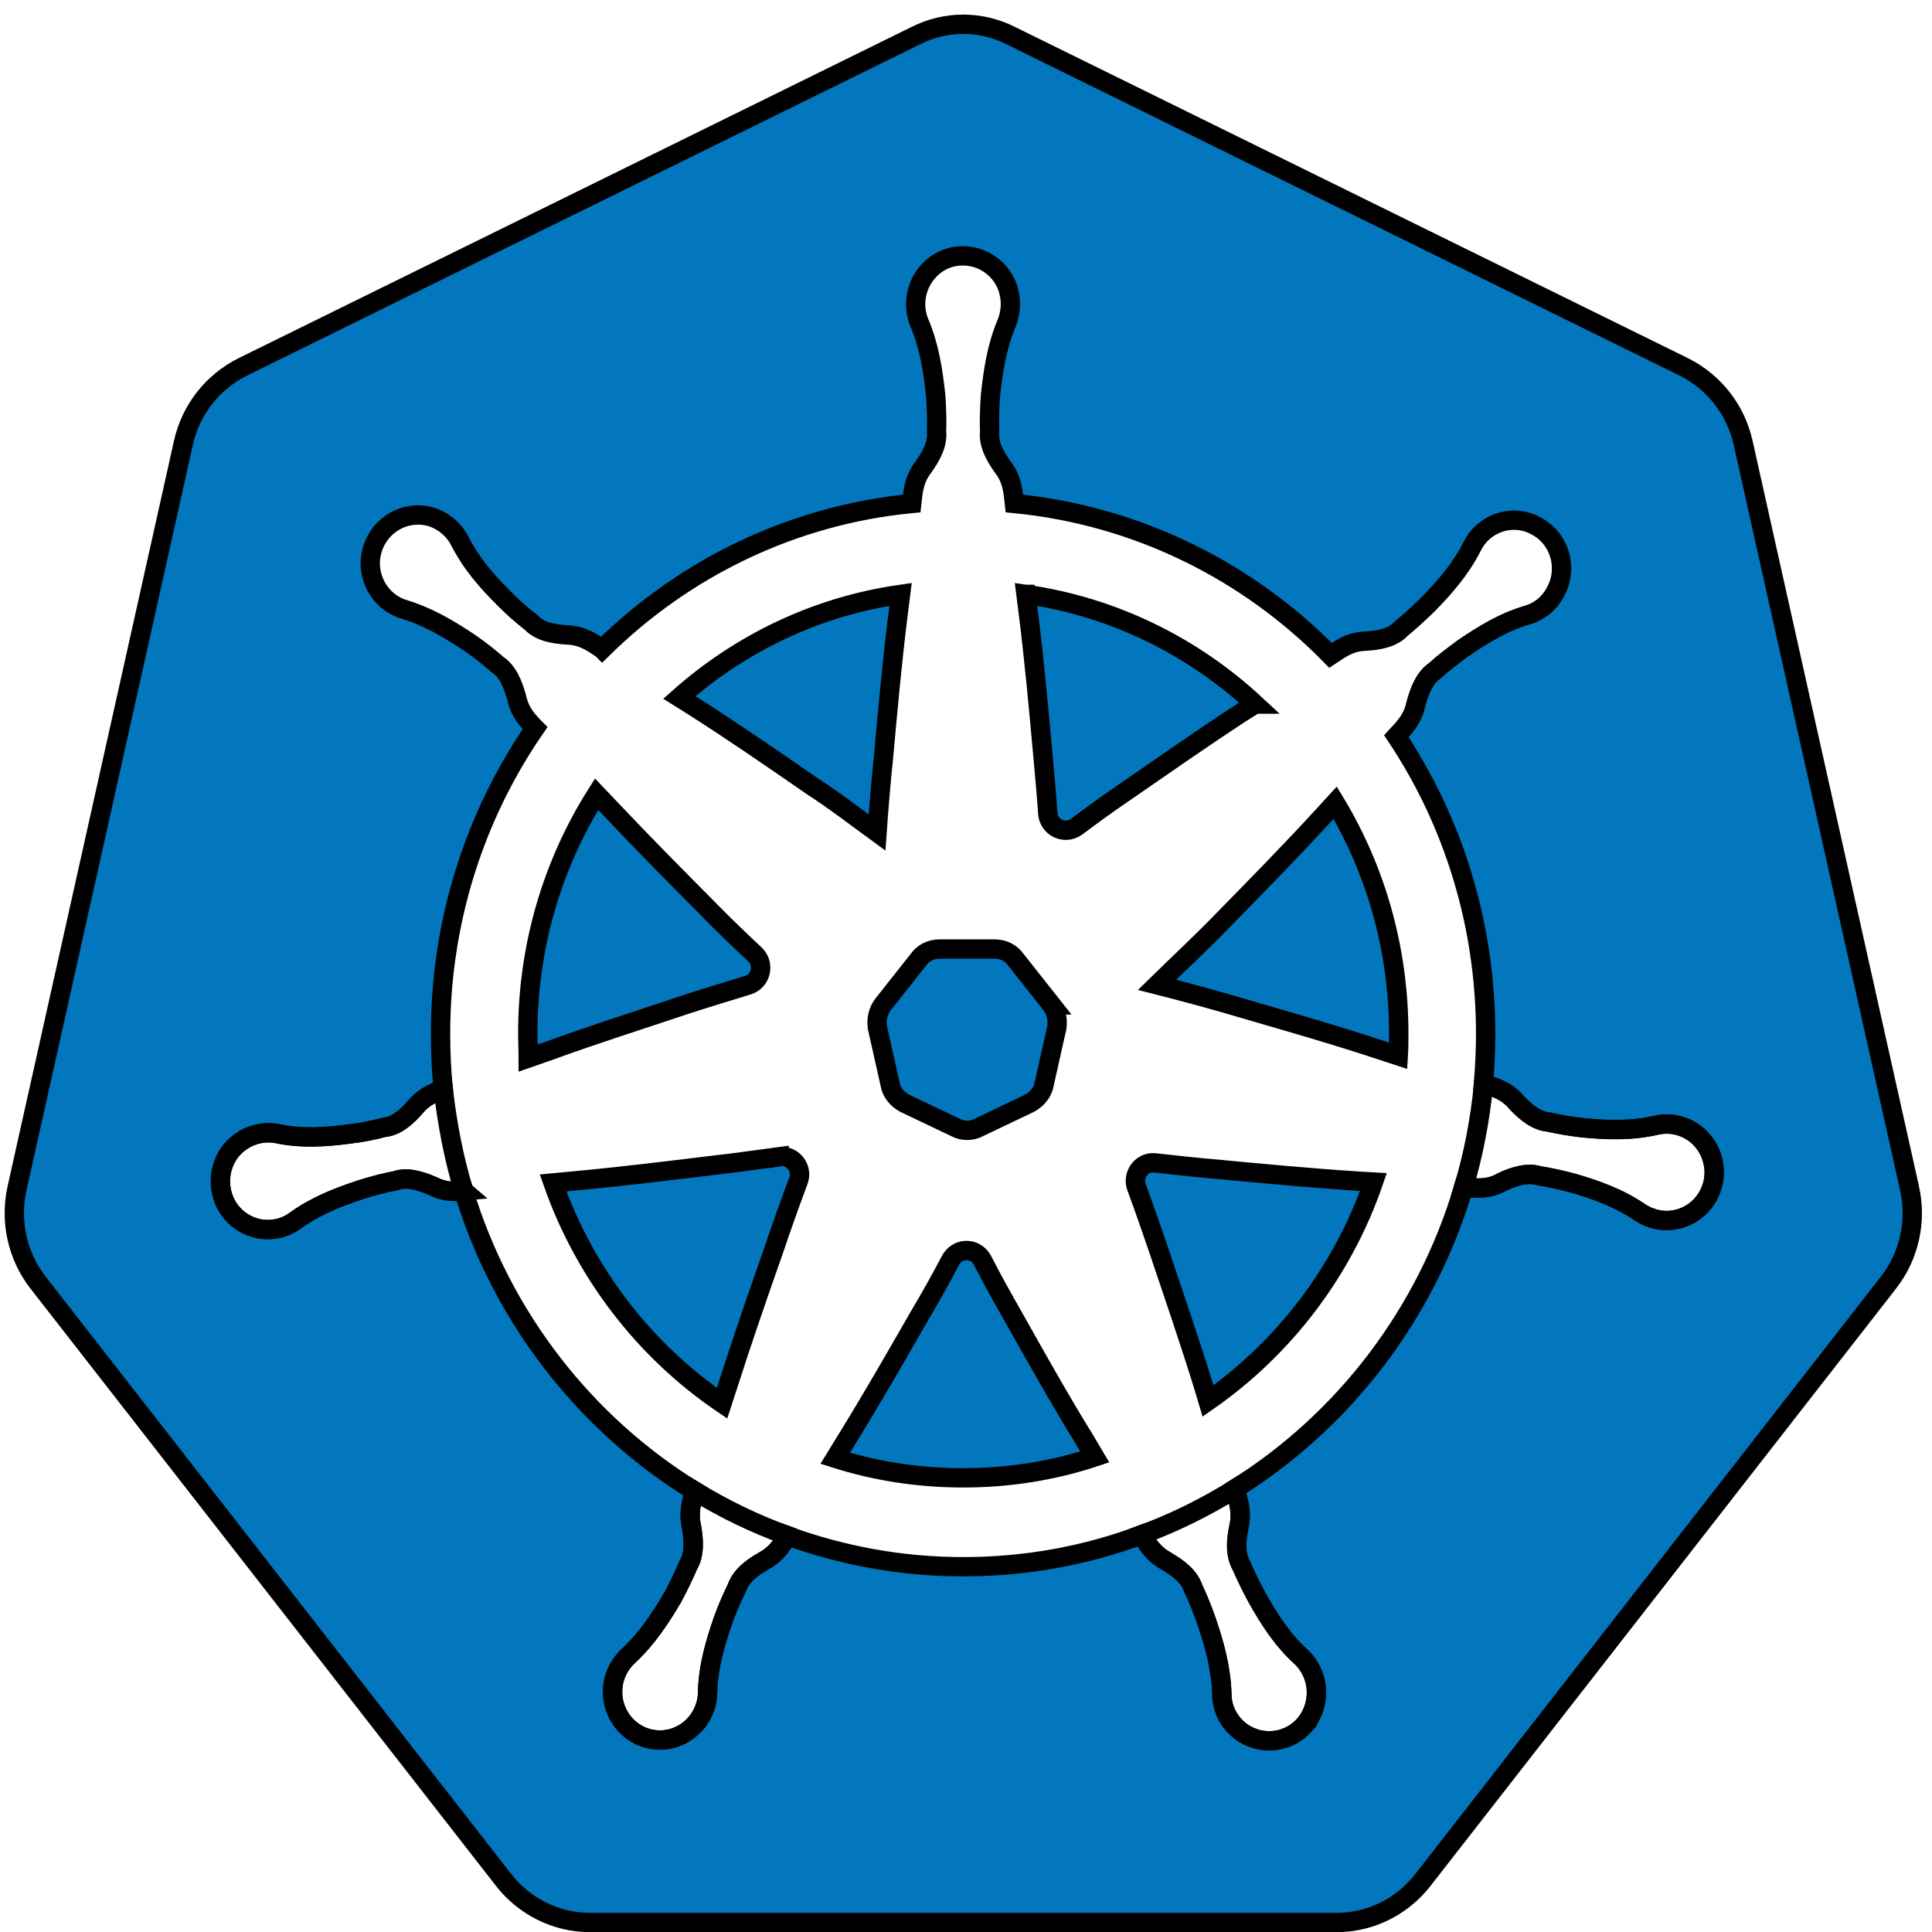 <svg width="100" height="100" viewBox="0 0 100 100" fill="none" xmlns="http://www.w3.org/2000/svg">
    <path stroke="null" id="svg_1" d="m54.427,52.012c0.24,0.314 0.341,0.766 0.273,1.185l-0.649,2.891c-0.068,0.452 -0.376,0.802 -0.75,1.01l-2.628,1.254c-0.376,0.208 -0.853,0.208 -1.229,0l-2.628,-1.254c-0.376,-0.208 -0.682,-0.558 -0.75,-1.01l-0.649,-2.891c-0.068,-0.419 0.035,-0.871 0.273,-1.185l1.843,-2.333c0.237,-0.349 0.649,-0.558 1.091,-0.558l2.868,0c0.444,0 0.853,0.208 1.093,0.558l1.843,2.333z" fill="#0277bd"/>
    <path stroke="null" id="svg_2" d="m53.104,30.765l0.113,0.897c0.315,2.482 0.541,4.99 0.766,7.472c0.089,0.988 0.181,1.955 0.247,2.944c0.045,0.759 0.879,1.149 1.488,0.713c0.766,-0.574 1.556,-1.149 2.367,-1.702c2.029,-1.402 4.034,-2.805 6.107,-4.162l0.766,-0.483c-3.223,-2.989 -7.325,-5.035 -11.855,-5.679zm0,0l0.113,0.897c0.315,2.482 0.541,4.99 0.766,7.472c0.089,0.988 0.181,1.955 0.247,2.944c0.045,0.759 0.879,1.149 1.488,0.713c0.766,-0.574 1.556,-1.149 2.367,-1.702c2.029,-1.402 4.034,-2.805 6.107,-4.162l0.766,-0.483c-3.223,-2.989 -7.325,-5.035 -11.855,-5.679zm0,0l0.113,0.897c0.315,2.482 0.541,4.99 0.766,7.472c0.089,0.988 0.181,1.955 0.247,2.944c0.045,0.759 0.879,1.149 1.488,0.713c0.766,-0.574 1.556,-1.149 2.367,-1.702c2.029,-1.402 4.034,-2.805 6.107,-4.162l0.766,-0.483c-3.223,-2.989 -7.325,-5.035 -11.855,-5.679zm0,0l0.113,0.897c0.315,2.482 0.541,4.99 0.766,7.472c0.089,0.988 0.181,1.955 0.247,2.944c0.045,0.759 0.879,1.149 1.488,0.713c0.766,-0.574 1.556,-1.149 2.367,-1.702c2.029,-1.402 4.034,-2.805 6.107,-4.162l0.766,-0.483c-3.223,-2.989 -7.325,-5.035 -11.855,-5.679zm0,0l0.113,0.897c0.315,2.482 0.541,4.99 0.766,7.472c0.089,0.988 0.181,1.955 0.247,2.944c0.045,0.759 0.879,1.149 1.488,0.713c0.766,-0.574 1.556,-1.149 2.367,-1.702c2.029,-1.402 4.034,-2.805 6.107,-4.162l0.766,-0.483c-3.223,-2.989 -7.325,-5.035 -11.855,-5.679zm16.002,10.781l-0.609,0.668c-1.69,1.84 -3.425,3.609 -5.162,5.38c-1.105,1.149 -2.299,2.252 -3.449,3.379c1.533,0.39 3.065,0.804 4.598,1.264c2.367,0.689 4.711,1.357 7.055,2.137l0.835,0.275c0.024,-0.369 0.024,-0.759 0.024,-1.149c0,-4.389 -1.194,-8.481 -3.291,-11.954zm0,0l-0.609,0.668c-1.69,1.84 -3.425,3.609 -5.162,5.38c-1.105,1.149 -2.299,2.252 -3.449,3.379c1.533,0.39 3.065,0.804 4.598,1.264c2.367,0.689 4.711,1.357 7.055,2.137l0.835,0.275c0.024,-0.369 0.024,-0.759 0.024,-1.149c0,-4.389 -1.194,-8.481 -3.291,-11.954zm-16.002,-10.781l0.113,0.897c0.315,2.482 0.541,4.99 0.766,7.472c0.089,0.988 0.181,1.955 0.247,2.944c0.045,0.759 0.879,1.149 1.488,0.713c0.766,-0.574 1.556,-1.149 2.367,-1.702c2.029,-1.402 4.034,-2.805 6.107,-4.162l0.766,-0.483c-3.223,-2.989 -7.325,-5.035 -11.855,-5.679zm0,0l0.113,0.897c0.315,2.482 0.541,4.99 0.766,7.472c0.089,0.988 0.181,1.955 0.247,2.944c0.045,0.759 0.879,1.149 1.488,0.713c0.766,-0.574 1.556,-1.149 2.367,-1.702c2.029,-1.402 4.034,-2.805 6.107,-4.162l0.766,-0.483c-3.223,-2.989 -7.325,-5.035 -11.855,-5.679zm17.196,30.37c-2.457,-0.16 -4.892,-0.39 -7.348,-0.62c-1.06,-0.091 -2.097,-0.206 -3.155,-0.323c-0.677,-0.091 -1.218,0.598 -0.969,1.264c0.383,1.034 0.743,2.07 1.105,3.128c0.79,2.345 1.601,4.712 2.344,7.103l0.247,0.828c3.921,-2.735 6.965,-6.689 8.564,-11.334l-0.787,-0.045zm-1.194,-19.588l-0.609,0.668c-1.69,1.84 -3.425,3.609 -5.162,5.38c-1.105,1.149 -2.299,2.252 -3.449,3.379c1.533,0.39 3.065,0.804 4.598,1.264c2.367,0.689 4.711,1.357 7.055,2.137l0.835,0.275c0.024,-0.369 0.024,-0.759 0.024,-1.149c0,-4.389 -1.194,-8.481 -3.291,-11.954zm0,0l-0.609,0.668c-1.69,1.84 -3.425,3.609 -5.162,5.38c-1.105,1.149 -2.299,2.252 -3.449,3.379c1.533,0.39 3.065,0.804 4.598,1.264c2.367,0.689 4.711,1.357 7.055,2.137l0.835,0.275c0.024,-0.369 0.024,-0.759 0.024,-1.149c0,-4.389 -1.194,-8.481 -3.291,-11.954zm1.194,19.588c-2.457,-0.16 -4.892,-0.39 -7.348,-0.62c-1.06,-0.091 -2.097,-0.206 -3.155,-0.323c-0.677,-0.091 -1.218,0.598 -0.969,1.264c0.383,1.034 0.743,2.07 1.105,3.128c0.79,2.345 1.601,4.712 2.344,7.103l0.247,0.828c3.921,-2.735 6.965,-6.689 8.564,-11.334l-0.787,-0.045zm-17.196,-30.37l0.113,0.897c0.315,2.482 0.541,4.99 0.766,7.472c0.089,0.988 0.181,1.955 0.247,2.944c0.045,0.759 0.879,1.149 1.488,0.713c0.766,-0.574 1.556,-1.149 2.367,-1.702c2.029,-1.402 4.034,-2.805 6.107,-4.162l0.766,-0.483c-3.223,-2.989 -7.325,-5.035 -11.855,-5.679zm0,0l0.113,0.897c0.315,2.482 0.541,4.99 0.766,7.472c0.089,0.988 0.181,1.955 0.247,2.944c0.045,0.759 0.879,1.149 1.488,0.713c0.766,-0.574 1.556,-1.149 2.367,-1.702c2.029,-1.402 4.034,-2.805 6.107,-4.162l0.766,-0.483c-3.223,-2.989 -7.325,-5.035 -11.855,-5.679zm17.196,30.37c-2.457,-0.16 -4.892,-0.39 -7.348,-0.62c-1.06,-0.091 -2.097,-0.206 -3.155,-0.323c-0.677,-0.091 -1.218,0.598 -0.969,1.264c0.383,1.034 0.743,2.07 1.105,3.128c0.79,2.345 1.601,4.712 2.344,7.103l0.247,0.828c3.921,-2.735 6.965,-6.689 8.564,-11.334l-0.787,-0.045zm-1.194,-19.588l-0.609,0.668c-1.69,1.84 -3.425,3.609 -5.162,5.38c-1.105,1.149 -2.299,2.252 -3.449,3.379c1.533,0.39 3.065,0.804 4.598,1.264c2.367,0.689 4.711,1.357 7.055,2.137l0.835,0.275c0.024,-0.369 0.024,-0.759 0.024,-1.149c0,-4.389 -1.194,-8.481 -3.291,-11.954zm0,0l-0.609,0.668c-1.69,1.84 -3.425,3.609 -5.162,5.38c-1.105,1.149 -2.299,2.252 -3.449,3.379c1.533,0.39 3.065,0.804 4.598,1.264c2.367,0.689 4.711,1.357 7.055,2.137l0.835,0.275c0.024,-0.369 0.024,-0.759 0.024,-1.149c0,-4.389 -1.194,-8.481 -3.291,-11.954zm1.194,19.588c-2.457,-0.16 -4.892,-0.39 -7.348,-0.62c-1.06,-0.091 -2.097,-0.206 -3.155,-0.323c-0.677,-0.091 -1.218,0.598 -0.969,1.264c0.383,1.034 0.743,2.07 1.105,3.128c0.79,2.345 1.601,4.712 2.344,7.103l0.247,0.828c3.921,-2.735 6.965,-6.689 8.564,-11.334l-0.787,-0.045zm-17.196,-30.37l0.113,0.897c0.315,2.482 0.541,4.99 0.766,7.472c0.089,0.988 0.181,1.955 0.247,2.944c0.045,0.759 0.879,1.149 1.488,0.713c0.766,-0.574 1.556,-1.149 2.367,-1.702c2.029,-1.402 4.034,-2.805 6.107,-4.162l0.766,-0.483c-3.223,-2.989 -7.325,-5.035 -11.855,-5.679zm3.042,43.771c-1.307,-2.116 -2.525,-4.298 -3.742,-6.459c-0.541,-0.943 -1.06,-1.886 -1.556,-2.85c-0.36,-0.668 -1.286,-0.668 -1.646,0c-0.52,0.988 -1.06,1.955 -1.622,2.896c-1.239,2.161 -2.48,4.322 -3.787,6.438l-0.564,0.919c2.097,0.668 4.328,1.012 6.627,1.012c2.367,0 4.666,-0.369 6.808,-1.082l-0.517,-0.874zm-3.042,-43.771l0.113,0.897c0.315,2.482 0.541,4.99 0.766,7.472c0.089,0.988 0.181,1.955 0.247,2.944c0.045,0.759 0.879,1.149 1.488,0.713c0.766,-0.574 1.556,-1.149 2.367,-1.702c2.029,-1.402 4.034,-2.805 6.107,-4.162l0.766,-0.483c-3.223,-2.989 -7.325,-5.035 -11.855,-5.679zm17.196,30.37c-2.457,-0.16 -4.892,-0.39 -7.348,-0.62c-1.06,-0.091 -2.097,-0.206 -3.155,-0.323c-0.677,-0.091 -1.218,0.598 -0.969,1.264c0.383,1.034 0.743,2.07 1.105,3.128c0.79,2.345 1.601,4.712 2.344,7.103l0.247,0.828c3.921,-2.735 6.965,-6.689 8.564,-11.334l-0.787,-0.045zm-1.194,-19.588l-0.609,0.668c-1.69,1.84 -3.425,3.609 -5.162,5.38c-1.105,1.149 -2.299,2.252 -3.449,3.379c1.533,0.39 3.065,0.804 4.598,1.264c2.367,0.689 4.711,1.357 7.055,2.137l0.835,0.275c0.024,-0.369 0.024,-0.759 0.024,-1.149c0,-4.389 -1.194,-8.481 -3.291,-11.954zm0,0l-0.609,0.668c-1.69,1.84 -3.425,3.609 -5.162,5.38c-1.105,1.149 -2.299,2.252 -3.449,3.379c1.533,0.39 3.065,0.804 4.598,1.264c2.367,0.689 4.711,1.357 7.055,2.137l0.835,0.275c0.024,-0.369 0.024,-0.759 0.024,-1.149c0,-4.389 -1.194,-8.481 -3.291,-11.954zm1.194,19.588c-2.457,-0.16 -4.892,-0.39 -7.348,-0.62c-1.06,-0.091 -2.097,-0.206 -3.155,-0.323c-0.677,-0.091 -1.218,0.598 -0.969,1.264c0.383,1.034 0.743,2.07 1.105,3.128c0.79,2.345 1.601,4.712 2.344,7.103l0.247,0.828c3.921,-2.735 6.965,-6.689 8.564,-11.334l-0.787,-0.045zm-17.196,-30.37l0.113,0.897c0.315,2.482 0.541,4.99 0.766,7.472c0.089,0.988 0.181,1.955 0.247,2.944c0.045,0.759 0.879,1.149 1.488,0.713c0.766,-0.574 1.556,-1.149 2.367,-1.702c2.029,-1.402 4.034,-2.805 6.107,-4.162l0.766,-0.483c-3.223,-2.989 -7.325,-5.035 -11.855,-5.679zm3.042,43.771c-1.307,-2.116 -2.525,-4.298 -3.742,-6.459c-0.541,-0.943 -1.06,-1.886 -1.556,-2.85c-0.36,-0.668 -1.286,-0.668 -1.646,0c-0.52,0.988 -1.06,1.955 -1.622,2.896c-1.239,2.161 -2.48,4.322 -3.787,6.438l-0.564,0.919c2.097,0.668 4.328,1.012 6.627,1.012c2.367,0 4.666,-0.369 6.808,-1.082l-0.517,-0.874zm-15.823,-14.665c-1.06,0.139 -2.097,0.299 -3.155,0.414c-2.457,0.299 -4.868,0.598 -7.325,0.828l-1.218,0.115c1.646,4.691 4.756,8.69 8.745,11.404l0.315,-0.967c0.766,-2.391 1.577,-4.736 2.412,-7.103c0.383,-1.149 0.79,-2.276 1.218,-3.425c0.27,-0.67 -0.294,-1.381 -0.992,-1.266zm15.823,14.665c-1.307,-2.116 -2.525,-4.298 -3.742,-6.459c-0.541,-0.943 -1.06,-1.886 -1.556,-2.85c-0.36,-0.668 -1.286,-0.668 -1.646,0c-0.52,0.988 -1.06,1.955 -1.622,2.896c-1.239,2.161 -2.48,4.322 -3.787,6.438l-0.564,0.919c2.097,0.668 4.328,1.012 6.627,1.012c2.367,0 4.666,-0.369 6.808,-1.082l-0.517,-0.874zm-3.042,-43.771l0.113,0.897c0.315,2.482 0.541,4.99 0.766,7.472c0.089,0.988 0.181,1.955 0.247,2.944c0.045,0.759 0.879,1.149 1.488,0.713c0.766,-0.574 1.556,-1.149 2.367,-1.702c2.029,-1.402 4.034,-2.805 6.107,-4.162l0.766,-0.483c-3.223,-2.989 -7.325,-5.035 -11.855,-5.679zm17.196,30.37c-2.457,-0.16 -4.892,-0.39 -7.348,-0.62c-1.06,-0.091 -2.097,-0.206 -3.155,-0.323c-0.677,-0.091 -1.218,0.598 -0.969,1.264c0.383,1.034 0.743,2.07 1.105,3.128c0.79,2.345 1.601,4.712 2.344,7.103l0.247,0.828c3.921,-2.735 6.965,-6.689 8.564,-11.334l-0.787,-0.045zm-1.194,-19.588l-0.609,0.668c-1.69,1.84 -3.425,3.609 -5.162,5.38c-1.105,1.149 -2.299,2.252 -3.449,3.379c1.533,0.39 3.065,0.804 4.598,1.264c2.367,0.689 4.711,1.357 7.055,2.137l0.835,0.275c0.024,-0.369 0.024,-0.759 0.024,-1.149c0,-4.389 -1.194,-8.481 -3.291,-11.954zm0,0l-0.609,0.668c-1.69,1.84 -3.425,3.609 -5.162,5.38c-1.105,1.149 -2.299,2.252 -3.449,3.379c1.533,0.39 3.065,0.804 4.598,1.264c2.367,0.689 4.711,1.357 7.055,2.137l0.835,0.275c0.024,-0.369 0.024,-0.759 0.024,-1.149c0,-4.389 -1.194,-8.481 -3.291,-11.954zm1.194,19.588c-2.457,-0.16 -4.892,-0.39 -7.348,-0.62c-1.06,-0.091 -2.097,-0.206 -3.155,-0.323c-0.677,-0.091 -1.218,0.598 -0.969,1.264c0.383,1.034 0.743,2.07 1.105,3.128c0.79,2.345 1.601,4.712 2.344,7.103l0.247,0.828c3.921,-2.735 6.965,-6.689 8.564,-11.334l-0.787,-0.045zm-17.196,-30.37l0.113,0.897c0.315,2.482 0.541,4.99 0.766,7.472c0.089,0.988 0.181,1.955 0.247,2.944c0.045,0.759 0.879,1.149 1.488,0.713c0.766,-0.574 1.556,-1.149 2.367,-1.702c2.029,-1.402 4.034,-2.805 6.107,-4.162l0.766,-0.483c-3.223,-2.989 -7.325,-5.035 -11.855,-5.679zm3.042,43.771c-1.307,-2.116 -2.525,-4.298 -3.742,-6.459c-0.541,-0.943 -1.06,-1.886 -1.556,-2.85c-0.36,-0.668 -1.286,-0.668 -1.646,0c-0.52,0.988 -1.06,1.955 -1.622,2.896c-1.239,2.161 -2.48,4.322 -3.787,6.438l-0.564,0.919c2.097,0.668 4.328,1.012 6.627,1.012c2.367,0 4.666,-0.369 6.808,-1.082l-0.517,-0.874zm-15.823,-14.665c-1.06,0.139 -2.097,0.299 -3.155,0.414c-2.457,0.299 -4.868,0.598 -7.325,0.828l-1.218,0.115c1.646,4.691 4.756,8.69 8.745,11.404l0.315,-0.967c0.766,-2.391 1.577,-4.736 2.412,-7.103c0.383,-1.149 0.79,-2.276 1.218,-3.425c0.27,-0.67 -0.294,-1.381 -0.992,-1.266zm0,0c-1.06,0.139 -2.097,0.299 -3.155,0.414c-2.457,0.299 -4.868,0.598 -7.325,0.828l-1.218,0.115c1.646,4.691 4.756,8.69 8.745,11.404l0.315,-0.967c0.766,-2.391 1.577,-4.736 2.412,-7.103c0.383,-1.149 0.79,-2.276 1.218,-3.425c0.27,-0.67 -0.294,-1.381 -0.992,-1.266zm15.823,14.665c-1.307,-2.116 -2.525,-4.298 -3.742,-6.459c-0.541,-0.943 -1.06,-1.886 -1.556,-2.85c-0.36,-0.668 -1.286,-0.668 -1.646,0c-0.52,0.988 -1.06,1.955 -1.622,2.896c-1.239,2.161 -2.48,4.322 -3.787,6.438l-0.564,0.919c2.097,0.668 4.328,1.012 6.627,1.012c2.367,0 4.666,-0.369 6.808,-1.082l-0.517,-0.874zm-3.042,-43.771l0.113,0.897c0.315,2.482 0.541,4.99 0.766,7.472c0.089,0.988 0.181,1.955 0.247,2.944c0.045,0.759 0.879,1.149 1.488,0.713c0.766,-0.574 1.556,-1.149 2.367,-1.702c2.029,-1.402 4.034,-2.805 6.107,-4.162l0.766,-0.483c-3.223,-2.989 -7.325,-5.035 -11.855,-5.679zm17.196,30.37c-2.457,-0.16 -4.892,-0.39 -7.348,-0.62c-1.06,-0.091 -2.097,-0.206 -3.155,-0.323c-0.677,-0.091 -1.218,0.598 -0.969,1.264c0.383,1.034 0.743,2.07 1.105,3.128c0.79,2.345 1.601,4.712 2.344,7.103l0.247,0.828c3.921,-2.735 6.965,-6.689 8.564,-11.334l-0.787,-0.045zm-1.194,-19.588l-0.609,0.668c-1.69,1.84 -3.425,3.609 -5.162,5.38c-1.105,1.149 -2.299,2.252 -3.449,3.379c1.533,0.39 3.065,0.804 4.598,1.264c2.367,0.689 4.711,1.357 7.055,2.137l0.835,0.275c0.024,-0.369 0.024,-0.759 0.024,-1.149c0,-4.389 -1.194,-8.481 -3.291,-11.954zm0,0l-0.609,0.668c-1.69,1.84 -3.425,3.609 -5.162,5.38c-1.105,1.149 -2.299,2.252 -3.449,3.379c1.533,0.39 3.065,0.804 4.598,1.264c2.367,0.689 4.711,1.357 7.055,2.137l0.835,0.275c0.024,-0.369 0.024,-0.759 0.024,-1.149c0,-4.389 -1.194,-8.481 -3.291,-11.954zm1.194,19.588c-2.457,-0.16 -4.892,-0.39 -7.348,-0.62c-1.06,-0.091 -2.097,-0.206 -3.155,-0.323c-0.677,-0.091 -1.218,0.598 -0.969,1.264c0.383,1.034 0.743,2.07 1.105,3.128c0.79,2.345 1.601,4.712 2.344,7.103l0.247,0.828c3.921,-2.735 6.965,-6.689 8.564,-11.334l-0.787,-0.045zm-17.196,-30.37l0.113,0.897c0.315,2.482 0.541,4.99 0.766,7.472c0.089,0.988 0.181,1.955 0.247,2.944c0.045,0.759 0.879,1.149 1.488,0.713c0.766,-0.574 1.556,-1.149 2.367,-1.702c2.029,-1.402 4.034,-2.805 6.107,-4.162l0.766,-0.483c-3.223,-2.989 -7.325,-5.035 -11.855,-5.679zm3.042,43.771c-1.307,-2.116 -2.525,-4.298 -3.742,-6.459c-0.541,-0.943 -1.06,-1.886 -1.556,-2.85c-0.36,-0.668 -1.286,-0.668 -1.646,0c-0.52,0.988 -1.06,1.955 -1.622,2.896c-1.239,2.161 -2.48,4.322 -3.787,6.438l-0.564,0.919c2.097,0.668 4.328,1.012 6.627,1.012c2.367,0 4.666,-0.369 6.808,-1.082l-0.517,-0.874zm-15.823,-14.665c-1.06,0.139 -2.097,0.299 -3.155,0.414c-2.457,0.299 -4.868,0.598 -7.325,0.828l-1.218,0.115c1.646,4.691 4.756,8.69 8.745,11.404l0.315,-0.967c0.766,-2.391 1.577,-4.736 2.412,-7.103c0.383,-1.149 0.79,-2.276 1.218,-3.425c0.27,-0.67 -0.294,-1.381 -0.992,-1.266zm-1.262,-10.485c-0.766,-0.713 -1.509,-1.426 -2.254,-2.185c-1.758,-1.771 -3.493,-3.518 -5.207,-5.334l-0.722,-0.759c-2.254,3.563 -3.561,7.816 -3.561,12.392c0,0.438 0.024,0.85 0.024,1.264l1.06,-0.369c2.323,-0.85 4.666,-1.587 6.986,-2.367c1.105,-0.369 2.21,-0.689 3.312,-1.034c0.701,-0.206 0.903,-1.103 0.362,-1.608zm1.262,10.485c-1.06,0.139 -2.097,0.299 -3.155,0.414c-2.457,0.299 -4.868,0.598 -7.325,0.828l-1.218,0.115c1.646,4.691 4.756,8.69 8.745,11.404l0.315,-0.967c0.766,-2.391 1.577,-4.736 2.412,-7.103c0.383,-1.149 0.79,-2.276 1.218,-3.425c0.27,-0.67 -0.294,-1.381 -0.992,-1.266zm15.823,14.665c-1.307,-2.116 -2.525,-4.298 -3.742,-6.459c-0.541,-0.943 -1.06,-1.886 -1.556,-2.85c-0.36,-0.668 -1.286,-0.668 -1.646,0c-0.52,0.988 -1.06,1.955 -1.622,2.896c-1.239,2.161 -2.48,4.322 -3.787,6.438l-0.564,0.919c2.097,0.668 4.328,1.012 6.627,1.012c2.367,0 4.666,-0.369 6.808,-1.082l-0.517,-0.874zm-3.042,-43.771l0.113,0.897c0.315,2.482 0.541,4.99 0.766,7.472c0.089,0.988 0.181,1.955 0.247,2.944c0.045,0.759 0.879,1.149 1.488,0.713c0.766,-0.574 1.556,-1.149 2.367,-1.702c2.029,-1.402 4.034,-2.805 6.107,-4.162l0.766,-0.483c-3.223,-2.989 -7.325,-5.035 -11.855,-5.679zm17.196,30.37c-2.457,-0.16 -4.892,-0.39 -7.348,-0.62c-1.06,-0.091 -2.097,-0.206 -3.155,-0.323c-0.677,-0.091 -1.218,0.598 -0.969,1.264c0.383,1.034 0.743,2.07 1.105,3.128c0.79,2.345 1.601,4.712 2.344,7.103l0.247,0.828c3.921,-2.735 6.965,-6.689 8.564,-11.334l-0.787,-0.045zm-1.194,-19.588l-0.609,0.668c-1.69,1.84 -3.425,3.609 -5.162,5.38c-1.105,1.149 -2.299,2.252 -3.449,3.379c1.533,0.39 3.065,0.804 4.598,1.264c2.367,0.689 4.711,1.357 7.055,2.137l0.835,0.275c0.024,-0.369 0.024,-0.759 0.024,-1.149c0,-4.389 -1.194,-8.481 -3.291,-11.954zm0,0l-0.609,0.668c-1.69,1.84 -3.425,3.609 -5.162,5.38c-1.105,1.149 -2.299,2.252 -3.449,3.379c1.533,0.39 3.065,0.804 4.598,1.264c2.367,0.689 4.711,1.357 7.055,2.137l0.835,0.275c0.024,-0.369 0.024,-0.759 0.024,-1.149c0,-4.389 -1.194,-8.481 -3.291,-11.954zm-6.154,18.968c-1.06,-0.091 -2.097,-0.206 -3.155,-0.323c-0.677,-0.091 -1.218,0.598 -0.969,1.264c0.383,1.034 0.743,2.07 1.105,3.128c0.79,2.345 1.601,4.712 2.344,7.103l0.247,0.828c3.921,-2.735 6.965,-6.689 8.564,-11.334l-0.79,-0.045c-2.454,-0.16 -4.887,-0.39 -7.346,-0.62zm2.008,-24.071c-3.223,-2.989 -7.325,-5.035 -11.855,-5.679l0.113,0.897c0.315,2.482 0.541,4.99 0.766,7.472c0.089,0.988 0.181,1.955 0.247,2.944c0.045,0.759 0.879,1.149 1.488,0.713c0.766,-0.574 1.556,-1.149 2.367,-1.702c2.029,-1.402 4.034,-2.805 6.107,-4.162l0.766,-0.483zm-12.555,31.633c-0.541,-0.943 -1.06,-1.886 -1.556,-2.85c-0.36,-0.668 -1.286,-0.668 -1.646,0c-0.52,0.988 -1.06,1.955 -1.622,2.896c-1.239,2.161 -2.48,4.322 -3.787,6.438l-0.564,0.919c2.097,0.668 4.328,1.012 6.627,1.012c2.367,0 4.666,-0.369 6.808,-1.082l-0.52,-0.874c-1.305,-2.113 -2.522,-4.298 -3.74,-6.459zm-12.081,-8.206c-1.06,0.139 -2.097,0.299 -3.155,0.414c-2.457,0.299 -4.868,0.598 -7.325,0.828l-1.218,0.115c1.646,4.691 4.756,8.69 8.745,11.404l0.315,-0.967c0.766,-2.391 1.577,-4.736 2.412,-7.103c0.383,-1.149 0.79,-2.276 1.218,-3.425c0.27,-0.67 -0.294,-1.381 -0.992,-1.266zm-1.622,-8.876c0.698,-0.206 0.903,-1.103 0.36,-1.608c-0.766,-0.713 -1.509,-1.426 -2.254,-2.185c-1.758,-1.771 -3.493,-3.518 -5.207,-5.334l-0.722,-0.759c-2.254,3.563 -3.561,7.816 -3.561,12.392c0,0.438 0.024,0.85 0.024,1.264l1.06,-0.369c2.323,-0.85 4.666,-1.587 6.986,-2.367c1.105,-0.366 2.21,-0.687 3.315,-1.034zm60.135,10.508l-8.611,-38.578c-0.383,-1.723 -1.509,-3.149 -3.065,-3.932l-34.845,-17.15c-1.556,-0.783 -3.359,-0.783 -4.913,0l-34.845,17.15c-1.556,0.783 -2.682,2.207 -3.065,3.932l-8.611,38.578c-0.383,1.723 0.024,3.518 1.081,4.875l24.116,30.944c1.081,1.378 2.727,2.185 4.441,2.185l38.677,0c1.714,0 3.359,-0.804 4.441,-2.185l24.116,-30.944c1.06,-1.359 1.467,-3.152 1.084,-4.875zm-12.036,1.608c-0.677,0.16 -1.352,0 -1.892,-0.345c-1.105,-0.759 -2.276,-1.173 -3.449,-1.517c-0.585,-0.16 -1.194,-0.299 -1.78,-0.39c-0.585,-0.184 -1.262,0 -1.939,0.321c-0.677,0.39 -1.286,0.323 -1.916,0.275l-0.068,0c-1.939,6.553 -6.199,12.093 -11.834,15.611l0,0.024c0.181,0.598 0.383,1.173 0.202,1.955c-0.158,0.759 -0.181,1.448 0.136,2.001c0.247,0.553 0.52,1.127 0.811,1.656c0.609,1.079 1.286,2.161 2.276,3.058c0.992,0.943 1.06,2.506 0.158,3.54c-0.924,1.012 -2.457,1.079 -3.472,0.16c-0.52,-0.483 -0.79,-1.127 -0.79,-1.792c-0.045,-1.357 -0.383,-2.551 -0.79,-3.748c-0.202,-0.574 -0.428,-1.149 -0.698,-1.723c-0.202,-0.598 -0.743,-1.012 -1.399,-1.402c-0.63,-0.345 -0.947,-0.828 -1.262,-1.357c-2.884,1.082 -5.994,1.656 -9.241,1.656c-3.199,0 -6.265,-0.574 -9.107,-1.608c-0.27,0.505 -0.585,0.964 -1.218,1.311c-0.654,0.369 -1.194,0.804 -1.396,1.402c-0.27,0.553 -0.52,1.127 -0.722,1.702c-0.407,1.197 -0.766,2.391 -0.79,3.748c-0.045,1.378 -1.194,2.46 -2.546,2.415c-1.352,-0.045 -2.412,-1.194 -2.367,-2.575c0.024,-0.713 0.339,-1.333 0.811,-1.771c0.992,-0.919 1.669,-1.977 2.299,-3.035c0.294,-0.553 0.564,-1.103 0.811,-1.678c0.315,-0.529 0.294,-1.242 0.158,-2.001c-0.158,-0.713 0,-1.288 0.181,-1.816c-5.658,-3.473 -9.986,-8.989 -11.968,-15.541c-0.52,0.045 -1.013,0.045 -1.601,-0.254c-0.698,-0.299 -1.352,-0.483 -1.939,-0.275c-0.609,0.115 -1.194,0.275 -1.78,0.459c-1.173,0.39 -2.323,0.828 -3.404,1.608c-1.105,0.804 -2.638,0.529 -3.425,-0.598c-0.766,-1.127 -0.52,-2.69 0.585,-3.473c0.564,-0.414 1.262,-0.553 1.892,-0.438c1.286,0.275 2.525,0.184 3.742,0.024c0.609,-0.069 1.218,-0.184 1.803,-0.345c0.609,-0.045 1.15,-0.505 1.646,-1.079c0.428,-0.505 0.924,-0.713 1.42,-0.897c-0.089,-0.943 -0.136,-1.907 -0.136,-2.874c0,-5.885 1.803,-11.334 4.892,-15.817c-0.407,-0.414 -0.79,-0.828 -0.947,-1.563c-0.202,-0.735 -0.472,-1.378 -0.992,-1.723c-0.472,-0.414 -0.947,-0.783 -1.443,-1.127c-1.037,-0.689 -2.097,-1.333 -3.359,-1.723c-1.307,-0.369 -2.073,-1.771 -1.69,-3.08c0.383,-1.333 1.735,-2.092 3.042,-1.723c0.654,0.206 1.194,0.668 1.488,1.242c0.609,1.197 1.443,2.137 2.323,3.011c0.428,0.438 0.903,0.85 1.375,1.218c0.428,0.459 1.105,0.598 1.848,0.644c0.79,0.024 1.284,0.369 1.803,0.713l0.024,0.024c4.238,-4.183 9.826,-6.943 16.025,-7.541c0.068,-0.62 0.113,-1.242 0.585,-1.862c0.451,-0.62 0.766,-1.242 0.698,-1.862c0.024,-0.62 0,-1.242 -0.045,-1.886c-0.136,-1.242 -0.315,-2.484 -0.835,-3.724c-0.541,-1.264 0.045,-2.735 1.286,-3.288c1.239,-0.529 2.682,0.045 3.223,1.311c0.27,0.668 0.247,1.378 0,1.977c-0.52,1.242 -0.698,2.482 -0.835,3.724c-0.045,0.644 -0.068,1.264 -0.045,1.886c-0.068,0.62 0.247,1.242 0.698,1.862c0.472,0.62 0.52,1.242 0.585,1.862c6.356,0.62 12.081,3.494 16.364,7.862c0.52,-0.345 1.013,-0.713 1.803,-0.735c0.743,-0.045 1.42,-0.184 1.848,-0.644c0.472,-0.39 0.924,-0.804 1.375,-1.242c0.856,-0.874 1.69,-1.816 2.299,-3.011c0.609,-1.242 2.097,-1.723 3.291,-1.079c1.218,0.62 1.69,2.137 1.06,3.358c-0.315,0.644 -0.856,1.082 -1.488,1.264c-1.262,0.369 -2.323,1.034 -3.336,1.723c-0.496,0.369 -0.992,0.735 -1.443,1.149c-0.52,0.345 -0.79,0.988 -0.992,1.723c-0.158,0.783 -0.585,1.218 -1.013,1.678c2.929,4.391 4.622,9.702 4.622,15.403c0,0.874 -0.045,1.747 -0.113,2.599l0.024,0c0.585,0.184 1.173,0.345 1.69,0.964c0.52,0.553 1.06,0.964 1.669,1.012c0.609,0.139 1.194,0.23 1.803,0.299c1.239,0.115 2.457,0.16 3.764,-0.139c1.331,-0.299 2.638,0.553 2.929,1.907c0.301,1.328 -0.534,2.661 -1.862,2.96zm-18.303,-20.897c-1.69,1.84 -3.425,3.609 -5.162,5.38c-1.105,1.149 -2.299,2.252 -3.449,3.379c1.533,0.39 3.065,0.804 4.598,1.264c2.367,0.689 4.711,1.357 7.055,2.137l0.835,0.275c0.024,-0.369 0.024,-0.759 0.024,-1.149c0,-4.391 -1.194,-8.484 -3.291,-11.954l-0.609,0.668zm-5.545,18.301c-1.06,-0.091 -2.097,-0.206 -3.155,-0.323c-0.677,-0.091 -1.218,0.598 -0.969,1.264c0.383,1.034 0.743,2.07 1.105,3.128c0.79,2.345 1.601,4.712 2.344,7.103l0.247,0.828c3.921,-2.735 6.965,-6.689 8.564,-11.334l-0.79,-0.045c-2.454,-0.16 -4.887,-0.39 -7.346,-0.62zm2.008,-24.071c-3.223,-2.989 -7.325,-5.035 -11.855,-5.679l0.113,0.897c0.315,2.482 0.541,4.99 0.766,7.472c0.089,0.988 0.181,1.955 0.247,2.944c0.045,0.759 0.879,1.149 1.488,0.713c0.766,-0.574 1.556,-1.149 2.367,-1.702c2.029,-1.402 4.034,-2.805 6.107,-4.162l0.766,-0.483zm-12.555,31.633c-0.541,-0.943 -1.06,-1.886 -1.556,-2.85c-0.36,-0.668 -1.286,-0.668 -1.646,0c-0.52,0.988 -1.06,1.955 -1.622,2.896c-1.239,2.161 -2.48,4.322 -3.787,6.438l-0.564,0.919c2.097,0.668 4.328,1.012 6.627,1.012c2.367,0 4.666,-0.369 6.808,-1.082l-0.52,-0.874c-1.305,-2.113 -2.522,-4.298 -3.74,-6.459zm-6.671,-28.943c0.226,-2.484 0.451,-4.99 0.766,-7.472l0.113,-0.897c-4.349,0.62 -8.293,2.53 -11.451,5.334l0.698,0.438c2.097,1.333 4.126,2.735 6.154,4.138c1.173,0.759 2.276,1.608 3.38,2.415c0.092,-1.314 0.205,-2.647 0.339,-3.956zm-5.409,20.737c-1.06,0.139 -2.097,0.299 -3.155,0.414c-2.457,0.299 -4.868,0.598 -7.325,0.828l-1.218,0.115c1.646,4.691 4.756,8.69 8.745,11.404l0.315,-0.967c0.766,-2.391 1.577,-4.736 2.412,-7.103c0.383,-1.149 0.79,-2.276 1.218,-3.425c0.27,-0.67 -0.294,-1.381 -0.992,-1.266zm-1.622,-8.876c0.698,-0.206 0.903,-1.103 0.36,-1.608c-0.766,-0.713 -1.509,-1.426 -2.254,-2.185c-1.758,-1.771 -3.493,-3.518 -5.207,-5.334l-0.722,-0.759c-2.254,3.563 -3.561,7.816 -3.561,12.392c0,0.438 0.024,0.85 0.024,1.264l1.06,-0.369c2.323,-0.85 4.666,-1.587 6.986,-2.367c1.105,-0.366 2.21,-0.687 3.315,-1.034zm0.36,-1.608c-0.766,-0.713 -1.509,-1.426 -2.254,-2.185c-1.758,-1.771 -3.493,-3.518 -5.207,-5.334l-0.722,-0.759c-2.254,3.563 -3.561,7.816 -3.561,12.392c0,0.438 0.024,0.85 0.024,1.264l1.06,-0.369c2.323,-0.85 4.666,-1.587 6.986,-2.367c1.105,-0.369 2.21,-0.689 3.312,-1.034c0.701,-0.206 0.903,-1.103 0.362,-1.608zm1.262,10.485c-1.06,0.139 -2.097,0.299 -3.155,0.414c-2.457,0.299 -4.868,0.598 -7.325,0.828l-1.218,0.115c1.646,4.691 4.756,8.69 8.745,11.404l0.315,-0.967c0.766,-2.391 1.577,-4.736 2.412,-7.103c0.383,-1.149 0.79,-2.276 1.218,-3.425c0.27,-0.67 -0.294,-1.381 -0.992,-1.266zm15.823,14.665c-1.307,-2.116 -2.525,-4.298 -3.742,-6.459c-0.541,-0.943 -1.06,-1.886 -1.556,-2.85c-0.36,-0.668 -1.286,-0.668 -1.646,0c-0.52,0.988 -1.06,1.955 -1.622,2.896c-1.239,2.161 -2.48,4.322 -3.787,6.438l-0.564,0.919c2.097,0.668 4.328,1.012 6.627,1.012c2.367,0 4.666,-0.369 6.808,-1.082l-0.517,-0.874zm-3.042,-43.771l0.113,0.897c0.315,2.482 0.541,4.99 0.766,7.472c0.089,0.988 0.181,1.955 0.247,2.944c0.045,0.759 0.879,1.149 1.488,0.713c0.766,-0.574 1.556,-1.149 2.367,-1.702c2.029,-1.402 4.034,-2.805 6.107,-4.162l0.766,-0.483c-3.223,-2.989 -7.325,-5.035 -11.855,-5.679zm17.196,30.37c-2.457,-0.16 -4.892,-0.39 -7.348,-0.62c-1.06,-0.091 -2.097,-0.206 -3.155,-0.323c-0.677,-0.091 -1.218,0.598 -0.969,1.264c0.383,1.034 0.743,2.07 1.105,3.128c0.79,2.345 1.601,4.712 2.344,7.103l0.247,0.828c3.921,-2.735 6.965,-6.689 8.564,-11.334l-0.787,-0.045zm-1.194,-19.588l-0.609,0.668c-1.69,1.84 -3.425,3.609 -5.162,5.38c-1.105,1.149 -2.299,2.252 -3.449,3.379c1.533,0.39 3.065,0.804 4.598,1.264c2.367,0.689 4.711,1.357 7.055,2.137l0.835,0.275c0.024,-0.369 0.024,-0.759 0.024,-1.149c0,-4.389 -1.194,-8.481 -3.291,-11.954zm0,0l-0.609,0.668c-1.69,1.84 -3.425,3.609 -5.162,5.38c-1.105,1.149 -2.299,2.252 -3.449,3.379c1.533,0.39 3.065,0.804 4.598,1.264c2.367,0.689 4.711,1.357 7.055,2.137l0.835,0.275c0.024,-0.369 0.024,-0.759 0.024,-1.149c0,-4.389 -1.194,-8.481 -3.291,-11.954zm1.194,19.588c-2.457,-0.16 -4.892,-0.39 -7.348,-0.62c-1.06,-0.091 -2.097,-0.206 -3.155,-0.323c-0.677,-0.091 -1.218,0.598 -0.969,1.264c0.383,1.034 0.743,2.07 1.105,3.128c0.79,2.345 1.601,4.712 2.344,7.103l0.247,0.828c3.921,-2.735 6.965,-6.689 8.564,-11.334l-0.787,-0.045zm-17.196,-30.37l0.113,0.897c0.315,2.482 0.541,4.99 0.766,7.472c0.089,0.988 0.181,1.955 0.247,2.944c0.045,0.759 0.879,1.149 1.488,0.713c0.766,-0.574 1.556,-1.149 2.367,-1.702c2.029,-1.402 4.034,-2.805 6.107,-4.162l0.766,-0.483c-3.223,-2.989 -7.325,-5.035 -11.855,-5.679zm3.042,43.771c-1.307,-2.116 -2.525,-4.298 -3.742,-6.459c-0.541,-0.943 -1.06,-1.886 -1.556,-2.85c-0.36,-0.668 -1.286,-0.668 -1.646,0c-0.52,0.988 -1.06,1.955 -1.622,2.896c-1.239,2.161 -2.48,4.322 -3.787,6.438l-0.564,0.919c2.097,0.668 4.328,1.012 6.627,1.012c2.367,0 4.666,-0.369 6.808,-1.082l-0.517,-0.874zm-15.823,-14.665c-1.06,0.139 -2.097,0.299 -3.155,0.414c-2.457,0.299 -4.868,0.598 -7.325,0.828l-1.218,0.115c1.646,4.691 4.756,8.69 8.745,11.404l0.315,-0.967c0.766,-2.391 1.577,-4.736 2.412,-7.103c0.383,-1.149 0.79,-2.276 1.218,-3.425c0.27,-0.67 -0.294,-1.381 -0.992,-1.266zm-1.262,-10.485c-0.766,-0.713 -1.509,-1.426 -2.254,-2.185c-1.758,-1.771 -3.493,-3.518 -5.207,-5.334l-0.722,-0.759c-2.254,3.563 -3.561,7.816 -3.561,12.392c0,0.438 0.024,0.85 0.024,1.264l1.06,-0.369c2.323,-0.85 4.666,-1.587 6.986,-2.367c1.105,-0.369 2.21,-0.689 3.312,-1.034c0.701,-0.206 0.903,-1.103 0.362,-1.608zm1.262,10.485c-1.06,0.139 -2.097,0.299 -3.155,0.414c-2.457,0.299 -4.868,0.598 -7.325,0.828l-1.218,0.115c1.646,4.691 4.756,8.69 8.745,11.404l0.315,-0.967c0.766,-2.391 1.577,-4.736 2.412,-7.103c0.383,-1.149 0.79,-2.276 1.218,-3.425c0.27,-0.67 -0.294,-1.381 -0.992,-1.266zm15.823,14.665c-1.307,-2.116 -2.525,-4.298 -3.742,-6.459c-0.541,-0.943 -1.06,-1.886 -1.556,-2.85c-0.36,-0.668 -1.286,-0.668 -1.646,0c-0.52,0.988 -1.06,1.955 -1.622,2.896c-1.239,2.161 -2.48,4.322 -3.787,6.438l-0.564,0.919c2.097,0.668 4.328,1.012 6.627,1.012c2.367,0 4.666,-0.369 6.808,-1.082l-0.517,-0.874zm-3.042,-43.771l0.113,0.897c0.315,2.482 0.541,4.99 0.766,7.472c0.089,0.988 0.181,1.955 0.247,2.944c0.045,0.759 0.879,1.149 1.488,0.713c0.766,-0.574 1.556,-1.149 2.367,-1.702c2.029,-1.402 4.034,-2.805 6.107,-4.162l0.766,-0.483c-3.223,-2.989 -7.325,-5.035 -11.855,-5.679zm17.196,30.37c-2.457,-0.16 -4.892,-0.39 -7.348,-0.62c-1.06,-0.091 -2.097,-0.206 -3.155,-0.323c-0.677,-0.091 -1.218,0.598 -0.969,1.264c0.383,1.034 0.743,2.07 1.105,3.128c0.79,2.345 1.601,4.712 2.344,7.103l0.247,0.828c3.921,-2.735 6.965,-6.689 8.564,-11.334l-0.787,-0.045zm-1.194,-19.588l-0.609,0.668c-1.69,1.84 -3.425,3.609 -5.162,5.38c-1.105,1.149 -2.299,2.252 -3.449,3.379c1.533,0.39 3.065,0.804 4.598,1.264c2.367,0.689 4.711,1.357 7.055,2.137l0.835,0.275c0.024,-0.369 0.024,-0.759 0.024,-1.149c0,-4.389 -1.194,-8.481 -3.291,-11.954zm0,0l-0.609,0.668c-1.69,1.84 -3.425,3.609 -5.162,5.38c-1.105,1.149 -2.299,2.252 -3.449,3.379c1.533,0.39 3.065,0.804 4.598,1.264c2.367,0.689 4.711,1.357 7.055,2.137l0.835,0.275c0.024,-0.369 0.024,-0.759 0.024,-1.149c0,-4.389 -1.194,-8.481 -3.291,-11.954zm1.194,19.588c-2.457,-0.16 -4.892,-0.39 -7.348,-0.62c-1.06,-0.091 -2.097,-0.206 -3.155,-0.323c-0.677,-0.091 -1.218,0.598 -0.969,1.264c0.383,1.034 0.743,2.07 1.105,3.128c0.79,2.345 1.601,4.712 2.344,7.103l0.247,0.828c3.921,-2.735 6.965,-6.689 8.564,-11.334l-0.787,-0.045zm-17.196,-30.37l0.113,0.897c0.315,2.482 0.541,4.99 0.766,7.472c0.089,0.988 0.181,1.955 0.247,2.944c0.045,0.759 0.879,1.149 1.488,0.713c0.766,-0.574 1.556,-1.149 2.367,-1.702c2.029,-1.402 4.034,-2.805 6.107,-4.162l0.766,-0.483c-3.223,-2.989 -7.325,-5.035 -11.855,-5.679zm3.042,43.771c-1.307,-2.116 -2.525,-4.298 -3.742,-6.459c-0.541,-0.943 -1.06,-1.886 -1.556,-2.85c-0.36,-0.668 -1.286,-0.668 -1.646,0c-0.52,0.988 -1.06,1.955 -1.622,2.896c-1.239,2.161 -2.48,4.322 -3.787,6.438l-0.564,0.919c2.097,0.668 4.328,1.012 6.627,1.012c2.367,0 4.666,-0.369 6.808,-1.082l-0.517,-0.874zm-15.823,-14.665c-1.06,0.139 -2.097,0.299 -3.155,0.414c-2.457,0.299 -4.868,0.598 -7.325,0.828l-1.218,0.115c1.646,4.691 4.756,8.69 8.745,11.404l0.315,-0.967c0.766,-2.391 1.577,-4.736 2.412,-7.103c0.383,-1.149 0.79,-2.276 1.218,-3.425c0.27,-0.67 -0.294,-1.381 -0.992,-1.266zm15.823,14.665c-1.307,-2.116 -2.525,-4.298 -3.742,-6.459c-0.541,-0.943 -1.06,-1.886 -1.556,-2.85c-0.36,-0.668 -1.286,-0.668 -1.646,0c-0.52,0.988 -1.06,1.955 -1.622,2.896c-1.239,2.161 -2.48,4.322 -3.787,6.438l-0.564,0.919c2.097,0.668 4.328,1.012 6.627,1.012c2.367,0 4.666,-0.369 6.808,-1.082l-0.517,-0.874zm-3.042,-43.771l0.113,0.897c0.315,2.482 0.541,4.99 0.766,7.472c0.089,0.988 0.181,1.955 0.247,2.944c0.045,0.759 0.879,1.149 1.488,0.713c0.766,-0.574 1.556,-1.149 2.367,-1.702c2.029,-1.402 4.034,-2.805 6.107,-4.162l0.766,-0.483c-3.223,-2.989 -7.325,-5.035 -11.855,-5.679zm17.196,30.37c-2.457,-0.16 -4.892,-0.39 -7.348,-0.62c-1.06,-0.091 -2.097,-0.206 -3.155,-0.323c-0.677,-0.091 -1.218,0.598 -0.969,1.264c0.383,1.034 0.743,2.07 1.105,3.128c0.79,2.345 1.601,4.712 2.344,7.103l0.247,0.828c3.921,-2.735 6.965,-6.689 8.564,-11.334l-0.787,-0.045zm-1.194,-19.588l-0.609,0.668c-1.69,1.84 -3.425,3.609 -5.162,5.38c-1.105,1.149 -2.299,2.252 -3.449,3.379c1.533,0.39 3.065,0.804 4.598,1.264c2.367,0.689 4.711,1.357 7.055,2.137l0.835,0.275c0.024,-0.369 0.024,-0.759 0.024,-1.149c0,-4.389 -1.194,-8.481 -3.291,-11.954zm0,0l-0.609,0.668c-1.69,1.84 -3.425,3.609 -5.162,5.38c-1.105,1.149 -2.299,2.252 -3.449,3.379c1.533,0.39 3.065,0.804 4.598,1.264c2.367,0.689 4.711,1.357 7.055,2.137l0.835,0.275c0.024,-0.369 0.024,-0.759 0.024,-1.149c0,-4.389 -1.194,-8.481 -3.291,-11.954zm1.194,19.588c-2.457,-0.16 -4.892,-0.39 -7.348,-0.62c-1.06,-0.091 -2.097,-0.206 -3.155,-0.323c-0.677,-0.091 -1.218,0.598 -0.969,1.264c0.383,1.034 0.743,2.07 1.105,3.128c0.79,2.345 1.601,4.712 2.344,7.103l0.247,0.828c3.921,-2.735 6.965,-6.689 8.564,-11.334l-0.787,-0.045zm-17.196,-30.37l0.113,0.897c0.315,2.482 0.541,4.99 0.766,7.472c0.089,0.988 0.181,1.955 0.247,2.944c0.045,0.759 0.879,1.149 1.488,0.713c0.766,-0.574 1.556,-1.149 2.367,-1.702c2.029,-1.402 4.034,-2.805 6.107,-4.162l0.766,-0.483c-3.223,-2.989 -7.325,-5.035 -11.855,-5.679zm3.042,43.771c-1.307,-2.116 -2.525,-4.298 -3.742,-6.459c-0.541,-0.943 -1.06,-1.886 -1.556,-2.85c-0.36,-0.668 -1.286,-0.668 -1.646,0c-0.52,0.988 -1.06,1.955 -1.622,2.896c-1.239,2.161 -2.48,4.322 -3.787,6.438l-0.564,0.919c2.097,0.668 4.328,1.012 6.627,1.012c2.367,0 4.666,-0.369 6.808,-1.082l-0.517,-0.874zm0,0c-1.307,-2.116 -2.525,-4.298 -3.742,-6.459c-0.541,-0.943 -1.06,-1.886 -1.556,-2.85c-0.36,-0.668 -1.286,-0.668 -1.646,0c-0.52,0.988 -1.06,1.955 -1.622,2.896c-1.239,2.161 -2.48,4.322 -3.787,6.438l-0.564,0.919c2.097,0.668 4.328,1.012 6.627,1.012c2.367,0 4.666,-0.369 6.808,-1.082l-0.517,-0.874zm-3.042,-43.771l0.113,0.897c0.315,2.482 0.541,4.99 0.766,7.472c0.089,0.988 0.181,1.955 0.247,2.944c0.045,0.759 0.879,1.149 1.488,0.713c0.766,-0.574 1.556,-1.149 2.367,-1.702c2.029,-1.402 4.034,-2.805 6.107,-4.162l0.766,-0.483c-3.223,-2.989 -7.325,-5.035 -11.855,-5.679zm17.196,30.37c-2.457,-0.16 -4.892,-0.39 -7.348,-0.62c-1.06,-0.091 -2.097,-0.206 -3.155,-0.323c-0.677,-0.091 -1.218,0.598 -0.969,1.264c0.383,1.034 0.743,2.07 1.105,3.128c0.79,2.345 1.601,4.712 2.344,7.103l0.247,0.828c3.921,-2.735 6.965,-6.689 8.564,-11.334l-0.787,-0.045zm-1.194,-19.588l-0.609,0.668c-1.69,1.84 -3.425,3.609 -5.162,5.38c-1.105,1.149 -2.299,2.252 -3.449,3.379c1.533,0.39 3.065,0.804 4.598,1.264c2.367,0.689 4.711,1.357 7.055,2.137l0.835,0.275c0.024,-0.369 0.024,-0.759 0.024,-1.149c0,-4.389 -1.194,-8.481 -3.291,-11.954zm0,0l-0.609,0.668c-1.69,1.84 -3.425,3.609 -5.162,5.38c-1.105,1.149 -2.299,2.252 -3.449,3.379c1.533,0.39 3.065,0.804 4.598,1.264c2.367,0.689 4.711,1.357 7.055,2.137l0.835,0.275c0.024,-0.369 0.024,-0.759 0.024,-1.149c0,-4.389 -1.194,-8.481 -3.291,-11.954zm1.194,19.588c-2.457,-0.16 -4.892,-0.39 -7.348,-0.62c-1.06,-0.091 -2.097,-0.206 -3.155,-0.323c-0.677,-0.091 -1.218,0.598 -0.969,1.264c0.383,1.034 0.743,2.07 1.105,3.128c0.79,2.345 1.601,4.712 2.344,7.103l0.247,0.828c3.921,-2.735 6.965,-6.689 8.564,-11.334l-0.787,-0.045zm-17.196,-30.37l0.113,0.897c0.315,2.482 0.541,4.99 0.766,7.472c0.089,0.988 0.181,1.955 0.247,2.944c0.045,0.759 0.879,1.149 1.488,0.713c0.766,-0.574 1.556,-1.149 2.367,-1.702c2.029,-1.402 4.034,-2.805 6.107,-4.162l0.766,-0.483c-3.223,-2.989 -7.325,-5.035 -11.855,-5.679zm3.042,43.771c-1.307,-2.116 -2.525,-4.298 -3.742,-6.459c-0.541,-0.943 -1.06,-1.886 -1.556,-2.85c-0.36,-0.668 -1.286,-0.668 -1.646,0c-0.52,0.988 -1.06,1.955 -1.622,2.896c-1.239,2.161 -2.48,4.322 -3.787,6.438l-0.564,0.919c2.097,0.668 4.328,1.012 6.627,1.012c2.367,0 4.666,-0.369 6.808,-1.082l-0.517,-0.874zm-3.042,-43.771l0.113,0.897c0.315,2.482 0.541,4.99 0.766,7.472c0.089,0.988 0.181,1.955 0.247,2.944c0.045,0.759 0.879,1.149 1.488,0.713c0.766,-0.574 1.556,-1.149 2.367,-1.702c2.029,-1.402 4.034,-2.805 6.107,-4.162l0.766,-0.483c-3.223,-2.989 -7.325,-5.035 -11.855,-5.679zm17.196,30.37c-2.457,-0.16 -4.892,-0.39 -7.348,-0.62c-1.06,-0.091 -2.097,-0.206 -3.155,-0.323c-0.677,-0.091 -1.218,0.598 -0.969,1.264c0.383,1.034 0.743,2.07 1.105,3.128c0.79,2.345 1.601,4.712 2.344,7.103l0.247,0.828c3.921,-2.735 6.965,-6.689 8.564,-11.334l-0.787,-0.045zm-1.194,-19.588l-0.609,0.668c-1.69,1.84 -3.425,3.609 -5.162,5.38c-1.105,1.149 -2.299,2.252 -3.449,3.379c1.533,0.39 3.065,0.804 4.598,1.264c2.367,0.689 4.711,1.357 7.055,2.137l0.835,0.275c0.024,-0.369 0.024,-0.759 0.024,-1.149c0,-4.389 -1.194,-8.481 -3.291,-11.954zm0,0l-0.609,0.668c-1.69,1.84 -3.425,3.609 -5.162,5.38c-1.105,1.149 -2.299,2.252 -3.449,3.379c1.533,0.39 3.065,0.804 4.598,1.264c2.367,0.689 4.711,1.357 7.055,2.137l0.835,0.275c0.024,-0.369 0.024,-0.759 0.024,-1.149c0,-4.389 -1.194,-8.481 -3.291,-11.954zm1.194,19.588c-2.457,-0.16 -4.892,-0.39 -7.348,-0.62c-1.06,-0.091 -2.097,-0.206 -3.155,-0.323c-0.677,-0.091 -1.218,0.598 -0.969,1.264c0.383,1.034 0.743,2.07 1.105,3.128c0.79,2.345 1.601,4.712 2.344,7.103l0.247,0.828c3.921,-2.735 6.965,-6.689 8.564,-11.334l-0.787,-0.045zm-17.196,-30.37l0.113,0.897c0.315,2.482 0.541,4.99 0.766,7.472c0.089,0.988 0.181,1.955 0.247,2.944c0.045,0.759 0.879,1.149 1.488,0.713c0.766,-0.574 1.556,-1.149 2.367,-1.702c2.029,-1.402 4.034,-2.805 6.107,-4.162l0.766,-0.483c-3.223,-2.989 -7.325,-5.035 -11.855,-5.679zm0,0l0.113,0.897c0.315,2.482 0.541,4.99 0.766,7.472c0.089,0.988 0.181,1.955 0.247,2.944c0.045,0.759 0.879,1.149 1.488,0.713c0.766,-0.574 1.556,-1.149 2.367,-1.702c2.029,-1.402 4.034,-2.805 6.107,-4.162l0.766,-0.483c-3.223,-2.989 -7.325,-5.035 -11.855,-5.679zm16.002,10.781l-0.609,0.668c-1.69,1.84 -3.425,3.609 -5.162,5.38c-1.105,1.149 -2.299,2.252 -3.449,3.379c1.533,0.39 3.065,0.804 4.598,1.264c2.367,0.689 4.711,1.357 7.055,2.137l0.835,0.275c0.024,-0.369 0.024,-0.759 0.024,-1.149c0,-4.389 -1.194,-8.481 -3.291,-11.954zm0,0l-0.609,0.668c-1.69,1.84 -3.425,3.609 -5.162,5.38c-1.105,1.149 -2.299,2.252 -3.449,3.379c1.533,0.39 3.065,0.804 4.598,1.264c2.367,0.689 4.711,1.357 7.055,2.137l0.835,0.275c0.024,-0.369 0.024,-0.759 0.024,-1.149c0,-4.389 -1.194,-8.481 -3.291,-11.954zm-16.002,-10.781l0.113,0.897c0.315,2.482 0.541,4.99 0.766,7.472c0.089,0.988 0.181,1.955 0.247,2.944c0.045,0.759 0.879,1.149 1.488,0.713c0.766,-0.574 1.556,-1.149 2.367,-1.702c2.029,-1.402 4.034,-2.805 6.107,-4.162l0.766,-0.483c-3.223,-2.989 -7.325,-5.035 -11.855,-5.679zm0,0l0.113,0.897c0.315,2.482 0.541,4.99 0.766,7.472c0.089,0.988 0.181,1.955 0.247,2.944c0.045,0.759 0.879,1.149 1.488,0.713c0.766,-0.574 1.556,-1.149 2.367,-1.702c2.029,-1.402 4.034,-2.805 6.107,-4.162l0.766,-0.483c-3.223,-2.989 -7.325,-5.035 -11.855,-5.679zm16.002,10.781l-0.609,0.668c-1.69,1.84 -3.425,3.609 -5.162,5.38c-1.105,1.149 -2.299,2.252 -3.449,3.379c1.533,0.39 3.065,0.804 4.598,1.264c2.367,0.689 4.711,1.357 7.055,2.137l0.835,0.275c0.024,-0.369 0.024,-0.759 0.024,-1.149c0,-4.389 -1.194,-8.481 -3.291,-11.954zm0,0l-0.609,0.668c-1.69,1.84 -3.425,3.609 -5.162,5.38c-1.105,1.149 -2.299,2.252 -3.449,3.379c1.533,0.39 3.065,0.804 4.598,1.264c2.367,0.689 4.711,1.357 7.055,2.137l0.835,0.275c0.024,-0.369 0.024,-0.759 0.024,-1.149c0,-4.389 -1.194,-8.481 -3.291,-11.954zm-16.002,-10.781l0.113,0.897c0.315,2.482 0.541,4.99 0.766,7.472c0.089,0.988 0.181,1.955 0.247,2.944c0.045,0.759 0.879,1.149 1.488,0.713c0.766,-0.574 1.556,-1.149 2.367,-1.702c2.029,-1.402 4.034,-2.805 6.107,-4.162l0.766,-0.483c-3.223,-2.989 -7.325,-5.035 -11.855,-5.679zm0,0l0.113,0.897c0.315,2.482 0.541,4.99 0.766,7.472c0.089,0.988 0.181,1.955 0.247,2.944c0.045,0.759 0.879,1.149 1.488,0.713c0.766,-0.574 1.556,-1.149 2.367,-1.702c2.029,-1.402 4.034,-2.805 6.107,-4.162l0.766,-0.483c-3.223,-2.989 -7.325,-5.035 -11.855,-5.679zm0,0l0.113,0.897c0.315,2.482 0.541,4.99 0.766,7.472c0.089,0.988 0.181,1.955 0.247,2.944c0.045,0.759 0.879,1.149 1.488,0.713c0.766,-0.574 1.556,-1.149 2.367,-1.702c2.029,-1.402 4.034,-2.805 6.107,-4.162l0.766,-0.483c-3.223,-2.989 -7.325,-5.035 -11.855,-5.679z" fill="#0277bd"/>
    <path stroke="null" id="svg_3" d="m24.004,61.64c-0.52,0.045 -1.013,0.045 -1.601,-0.254c-0.698,-0.299 -1.352,-0.483 -1.939,-0.275c-0.609,0.115 -1.194,0.275 -1.78,0.459c-1.173,0.39 -2.323,0.828 -3.404,1.608c-1.105,0.804 -2.638,0.529 -3.425,-0.598c-0.766,-1.127 -0.52,-2.69 0.585,-3.473c0.564,-0.414 1.262,-0.553 1.892,-0.438c1.286,0.275 2.525,0.184 3.742,0.024c0.609,-0.069 1.218,-0.184 1.803,-0.345c0.609,-0.045 1.15,-0.505 1.646,-1.079c0.428,-0.505 0.924,-0.713 1.42,-0.897c0.205,1.797 0.543,3.566 1.06,5.267z" fill="none"/>
    <path stroke="null" id="svg_4" d="m40.751,79.481c-0.27,0.505 -0.585,0.964 -1.218,1.311c-0.654,0.369 -1.194,0.804 -1.396,1.402c-0.27,0.553 -0.52,1.127 -0.722,1.702c-0.407,1.197 -0.766,2.391 -0.79,3.748c-0.045,1.378 -1.194,2.46 -2.546,2.415c-1.352,-0.045 -2.412,-1.194 -2.367,-2.575c0.024,-0.713 0.339,-1.333 0.811,-1.771c0.992,-0.919 1.669,-1.977 2.299,-3.035c0.294,-0.553 0.564,-1.103 0.811,-1.678c0.315,-0.529 0.294,-1.242 0.158,-2.001c-0.158,-0.713 0,-1.288 0.181,-1.816c1.512,0.919 3.112,1.699 4.779,2.297z" fill="none"/>
    <path stroke="null" id="svg_5" d="m67.504,89.298c-0.924,1.012 -2.457,1.079 -3.472,0.16c-0.52,-0.483 -0.79,-1.127 -0.79,-1.792c-0.045,-1.357 -0.383,-2.551 -0.79,-3.748c-0.202,-0.574 -0.428,-1.149 -0.698,-1.723c-0.202,-0.598 -0.743,-1.012 -1.399,-1.402c-0.63,-0.345 -0.947,-0.828 -1.262,-1.357c1.69,-0.62 3.312,-1.426 4.824,-2.367l0,0.024c0.181,0.598 0.383,1.173 0.202,1.955c-0.158,0.759 -0.181,1.448 0.136,2.001c0.247,0.553 0.52,1.127 0.811,1.656c0.609,1.079 1.286,2.161 2.276,3.058c0.997,0.936 1.065,2.501 0.162,3.535z" fill="none"/>
    <path stroke="null" id="svg_6" d="m86.799,63.112c-0.677,0.16 -1.352,0 -1.892,-0.345c-1.105,-0.759 -2.276,-1.173 -3.449,-1.517c-0.585,-0.16 -1.194,-0.299 -1.78,-0.39c-0.585,-0.184 -1.262,0 -1.939,0.321c-0.677,0.39 -1.286,0.323 -1.916,0.275l-0.068,0c0.52,-1.723 0.856,-3.518 1.037,-5.356l0.024,0c0.585,0.184 1.173,0.345 1.69,0.964c0.52,0.553 1.06,0.964 1.669,1.012c0.609,0.139 1.194,0.23 1.803,0.299c1.239,0.115 2.457,0.16 3.764,-0.139c1.331,-0.299 2.638,0.553 2.929,1.907c0.291,1.335 -0.543,2.668 -1.871,2.968z" fill="none"/>
</svg>